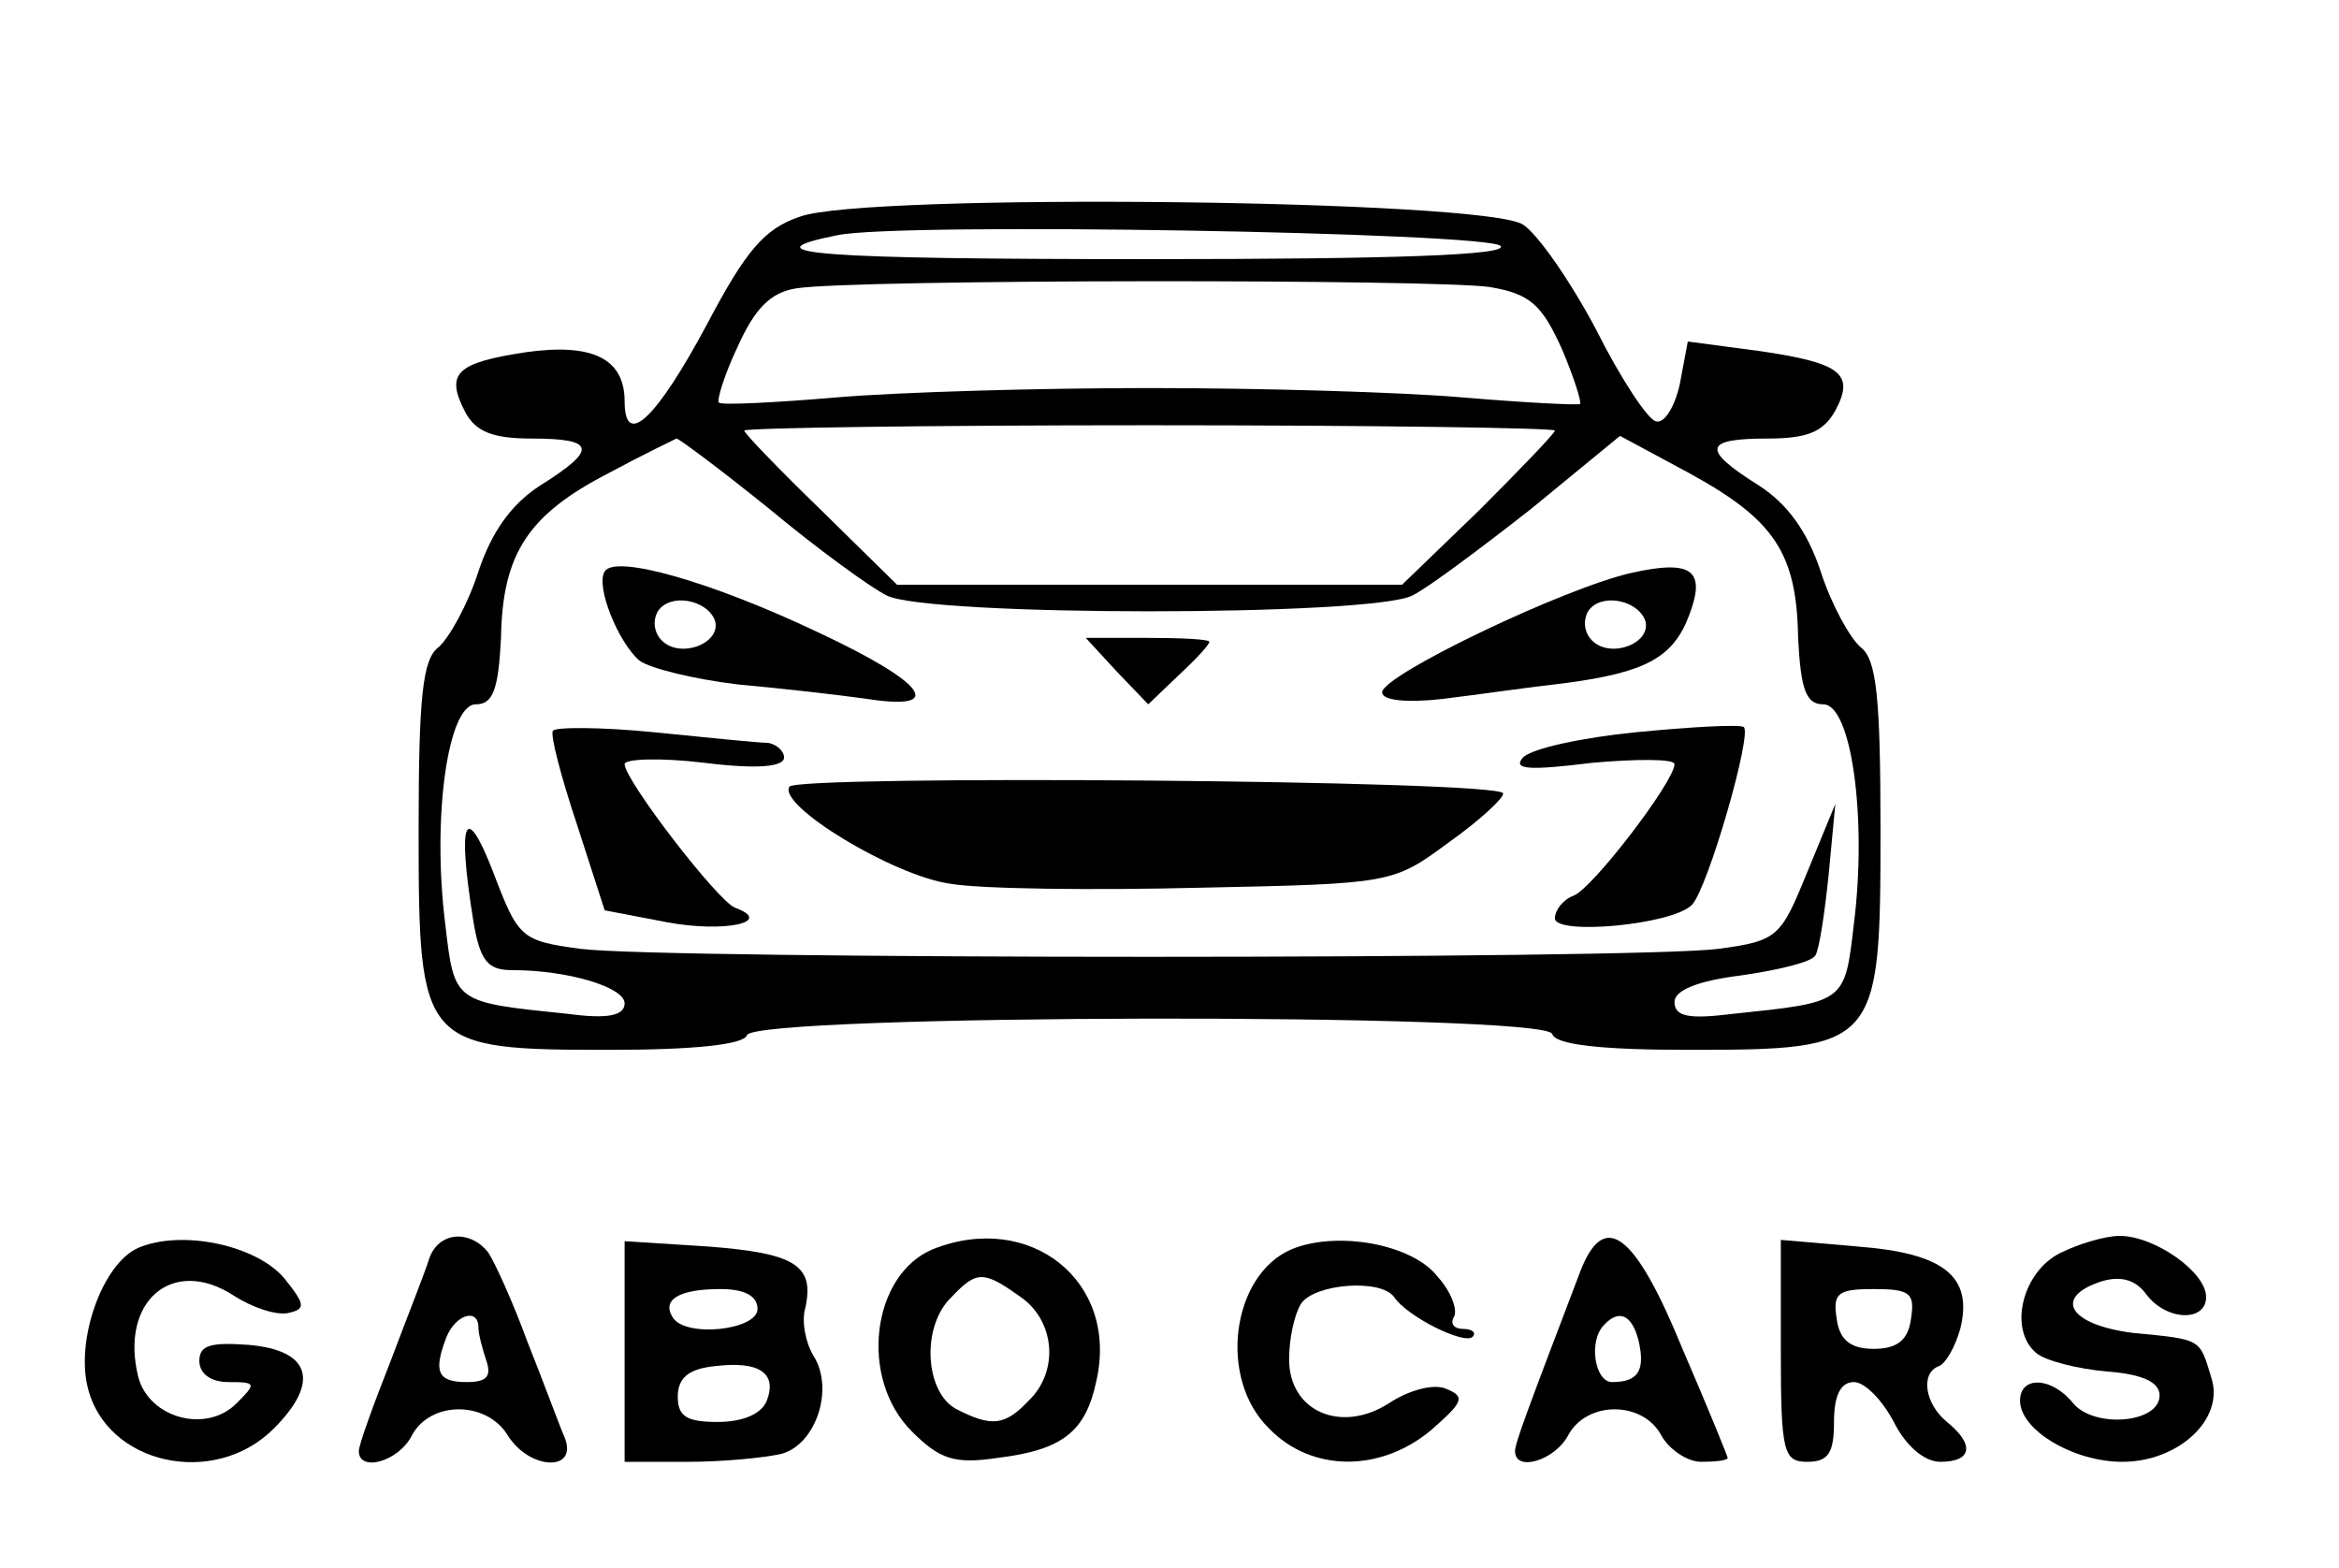 <svg version="1.0" xmlns="http://www.w3.org/2000/svg"
    width="176pt" height="118pt" viewBox="0 0 176 118"
    preserveAspectRatio="xMidYMid meet">
    <g transform="translate(0,118) scale(0.1,-0.1)"
        fill="#000000" stroke="none">
        <path
            d="M602 1017 c-27 -9 -41 -26 -70 -81 -38 -71 -62 -94 -62 -58 0 32 -24
44 -74 37 -53 -8 -61 -16 -46 -45 8 -15 21 -20 50 -20 48 0 50 -8 7 -35 -22
-14 -37 -35 -47 -65 -8 -25 -22 -50 -30 -57 -12 -9 -15 -37 -15 -138 0 -163 2
-165 145 -165 62 0 100 4 102 11 5 16 600 17 606 1 2 -8 36 -12 102 -12 143 0
145 2 145 165 0 101 -3 129 -15 138 -8 7 -22 32 -30 57 -10 30 -25 51 -47 65
-43 27 -41 35 7 35 30 0 42 5 51 21 15 28 4 36 -58 45 l-53 7 -6 -32 c-4 -18
-12 -30 -18 -28 -6 1 -27 33 -45 69 -19 36 -44 72 -55 79 -29 19 -495 24 -544
6z m527 -22 c7 -7 -81 -10 -264 -10 -249 0 -305 4 -235 18 47 10 489 2 499 -8z
m-8 -31 c30 -5 39 -13 54 -46 9 -21 15 -40 14 -42 -2 -1 -42 1 -89 5 -47 4
-152 7 -235 7 -82 0 -188 -3 -235 -7 -47 -4 -87 -6 -89 -4 -2 1 4 21 14 42 13
29 25 41 44 44 43 7 483 7 522 1z m49 -108 c0 -2 -26 -29 -57 -60 l-58 -56
-190 0 -190 0 -57 56 c-32 31 -58 58 -58 60 0 2 137 4 305 4 168 0 305 -2 305
-4z m-591 -59 c36 -30 76 -59 88 -65 30 -16 366 -16 396 0 12 6 52 36 89 65
l67 55 52 -28 c64 -35 81 -60 82 -124 2 -39 6 -50 19 -50 21 0 33 -85 23 -165
-7 -60 -6 -59 -92 -68 -32 -4 -43 -2 -43 9 0 9 18 16 50 20 28 4 53 10 56 15
3 5 7 32 10 61 l5 53 -21 -51 c-20 -49 -22 -52 -67 -58 -60 -8 -796 -8 -856 0
-45 6 -47 8 -66 58 -21 54 -27 39 -15 -36 5 -31 11 -38 29 -38 43 0 85 -13 85
-25 0 -9 -12 -12 -42 -8 -87 9 -86 8 -93 68 -10 80 2 165 23 165 13 0 17 11
19 50 1 64 21 93 81 124 26 14 49 25 51 26 2 0 34 -24 70 -53z" />
        <path
            d="M455 750 c-7 -11 10 -53 26 -67 8 -6 41 -14 74 -18 33 -3 77 -8 98
-11 59 -9 44 12 -37 50 -80 38 -153 59 -161 46z m83 -37 c5 -17 -26 -29 -40
-15 -6 6 -7 15 -3 22 9 14 37 9 43 -7z" />
        <path
            d="M1228 749 c-50 -11 -188 -77 -188 -90 0 -6 18 -8 45 -5 25 3 66 9 93
12 60 8 81 19 93 51 13 34 2 42 -43 32z m10 -36 c5 -17 -26 -29 -40 -15 -6 6
-7 15 -3 22 9 14 37 9 43 -7z" />
        <path d="M840 675 l24 -25 23 22 c13 12 23 23 23 25 0 2 -21 3 -47 3 l-46 0
23 -25z" />
        <path
            d="M416 630 c-2 -3 6 -34 18 -70 l21 -65 47 -9 c43 -8 81 0 51 11 -13 5
-83 96 -83 108 0 4 27 5 60 1 40 -5 60 -3 60 4 0 5 -6 10 -12 11 -7 0 -46 4
-86 8 -40 4 -75 4 -76 1z" />
        <path
            d="M1231 629 c-40 -4 -78 -12 -85 -19 -8 -9 4 -10 52 -4 34 3 62 3 62
-1 0 -13 -62 -94 -76 -99 -8 -3 -14 -11 -14 -17 0 -13 88 -5 103 10 12 12 46
130 39 134 -4 2 -40 0 -81 -4z" />
        <path
            d="M594 588 c-9 -14 78 -67 121 -73 23 -4 108 -5 188 -3 144 3 145 3
187 34 24 17 42 34 41 37 -1 10 -532 14 -537 5z" />
        <path
            d="M104 241 c-27 -12 -47 -69 -38 -105 14 -58 95 -76 140 -31 35 35 28
59 -19 63 -28 2 -37 0 -37 -12 0 -10 9 -16 22 -16 21 0 21 -1 6 -16 -23 -23
-66 -11 -74 20 -14 57 26 91 72 61 14 -9 32 -15 41 -13 13 3 13 6 -3 26 -21
25 -77 37 -110 23z" />
        <path
            d="M323 233 c-3 -10 -17 -45 -29 -77 -13 -33 -24 -63 -24 -68 0 -16 30
-8 40 12 14 26 56 26 72 0 16 -26 53 -28 43 -2 -4 9 -16 42 -28 72 -11 30 -25
61 -30 68 -14 17 -37 15 -44 -5z m37 -52 c0 -5 3 -16 6 -25 4 -12 0 -16 -15
-16 -22 0 -25 8 -15 34 7 17 24 22 24 7z" />
        <path
            d="M470 163 l0 -83 48 0 c26 0 57 3 70 6 26 7 40 49 24 74 -6 10 -9 26
-6 36 7 32 -8 41 -73 46 l-63 4 0 -83z m100 32 c0 -16 -55 -22 -64 -6 -8 13 5
21 36 21 18 0 28 -5 28 -15z m7 -69 c-4 -10 -18 -16 -37 -16 -23 0 -30 4 -30
19 0 14 8 21 28 23 33 4 47 -5 39 -26z" />
        <path
            d="M702 240 c-46 -19 -56 -97 -16 -137 21 -21 32 -25 65 -20 49 6 66 20
74 58 17 75 -50 128 -123 99z m66 -36 c26 -18 29 -56 6 -78 -18 -19 -28 -20
-55 -6 -23 13 -26 62 -3 84 19 20 24 20 52 0z" />
        <path
            d="M972 240 c-45 -19 -56 -97 -17 -135 32 -33 84 -33 122 -1 24 21 26
25 11 31 -9 4 -28 -1 -43 -11 -36 -23 -75 -6 -75 33 0 16 4 34 9 42 10 15 60
19 70 5 10 -15 53 -36 59 -30 3 3 0 6 -7 6 -7 0 -10 4 -7 9 3 5 -2 19 -12 30
-19 25 -76 35 -110 21z" />
        <path
            d="M1189 223 c-40 -105 -49 -129 -49 -135 0 -16 30 -7 40 12 14 26 56
26 70 0 6 -11 20 -20 30 -20 11 0 20 1 20 3 0 1 -15 38 -34 82 -36 88 -59 105
-77 58z m44 -52 c5 -22 0 -31 -20 -31 -13 0 -18 31 -6 43 11 12 21 8 26 -12z" />
        <path
            d="M1340 163 c0 -76 2 -83 20 -83 16 0 20 7 20 30 0 20 5 30 15 30 8 0
21 -13 30 -30 9 -18 23 -30 35 -30 24 0 26 13 5 30 -17 14 -20 37 -6 42 5 2
12 14 16 28 10 40 -13 57 -77 62 l-58 5 0 -84z m98 25 c-2 -16 -10 -23 -28
-23 -18 0 -26 7 -28 23 -3 19 1 22 28 22 27 0 31 -3 28 -22z" />
        <path
            d="M1550 237 c-28 -14 -39 -57 -18 -75 7 -6 31 -12 53 -14 27 -2 40 -8
40 -18 0 -21 -49 -25 -65 -6 -16 20 -40 21 -40 2 0 -22 40 -46 77 -46 42 0 77
32 67 63 -9 30 -7 29 -59 34 -48 6 -61 27 -23 39 14 4 25 1 33 -10 15 -20 45
-21 45 -2 0 19 -39 46 -65 46 -11 0 -31 -6 -45 -13z" />
    </g>
</svg>